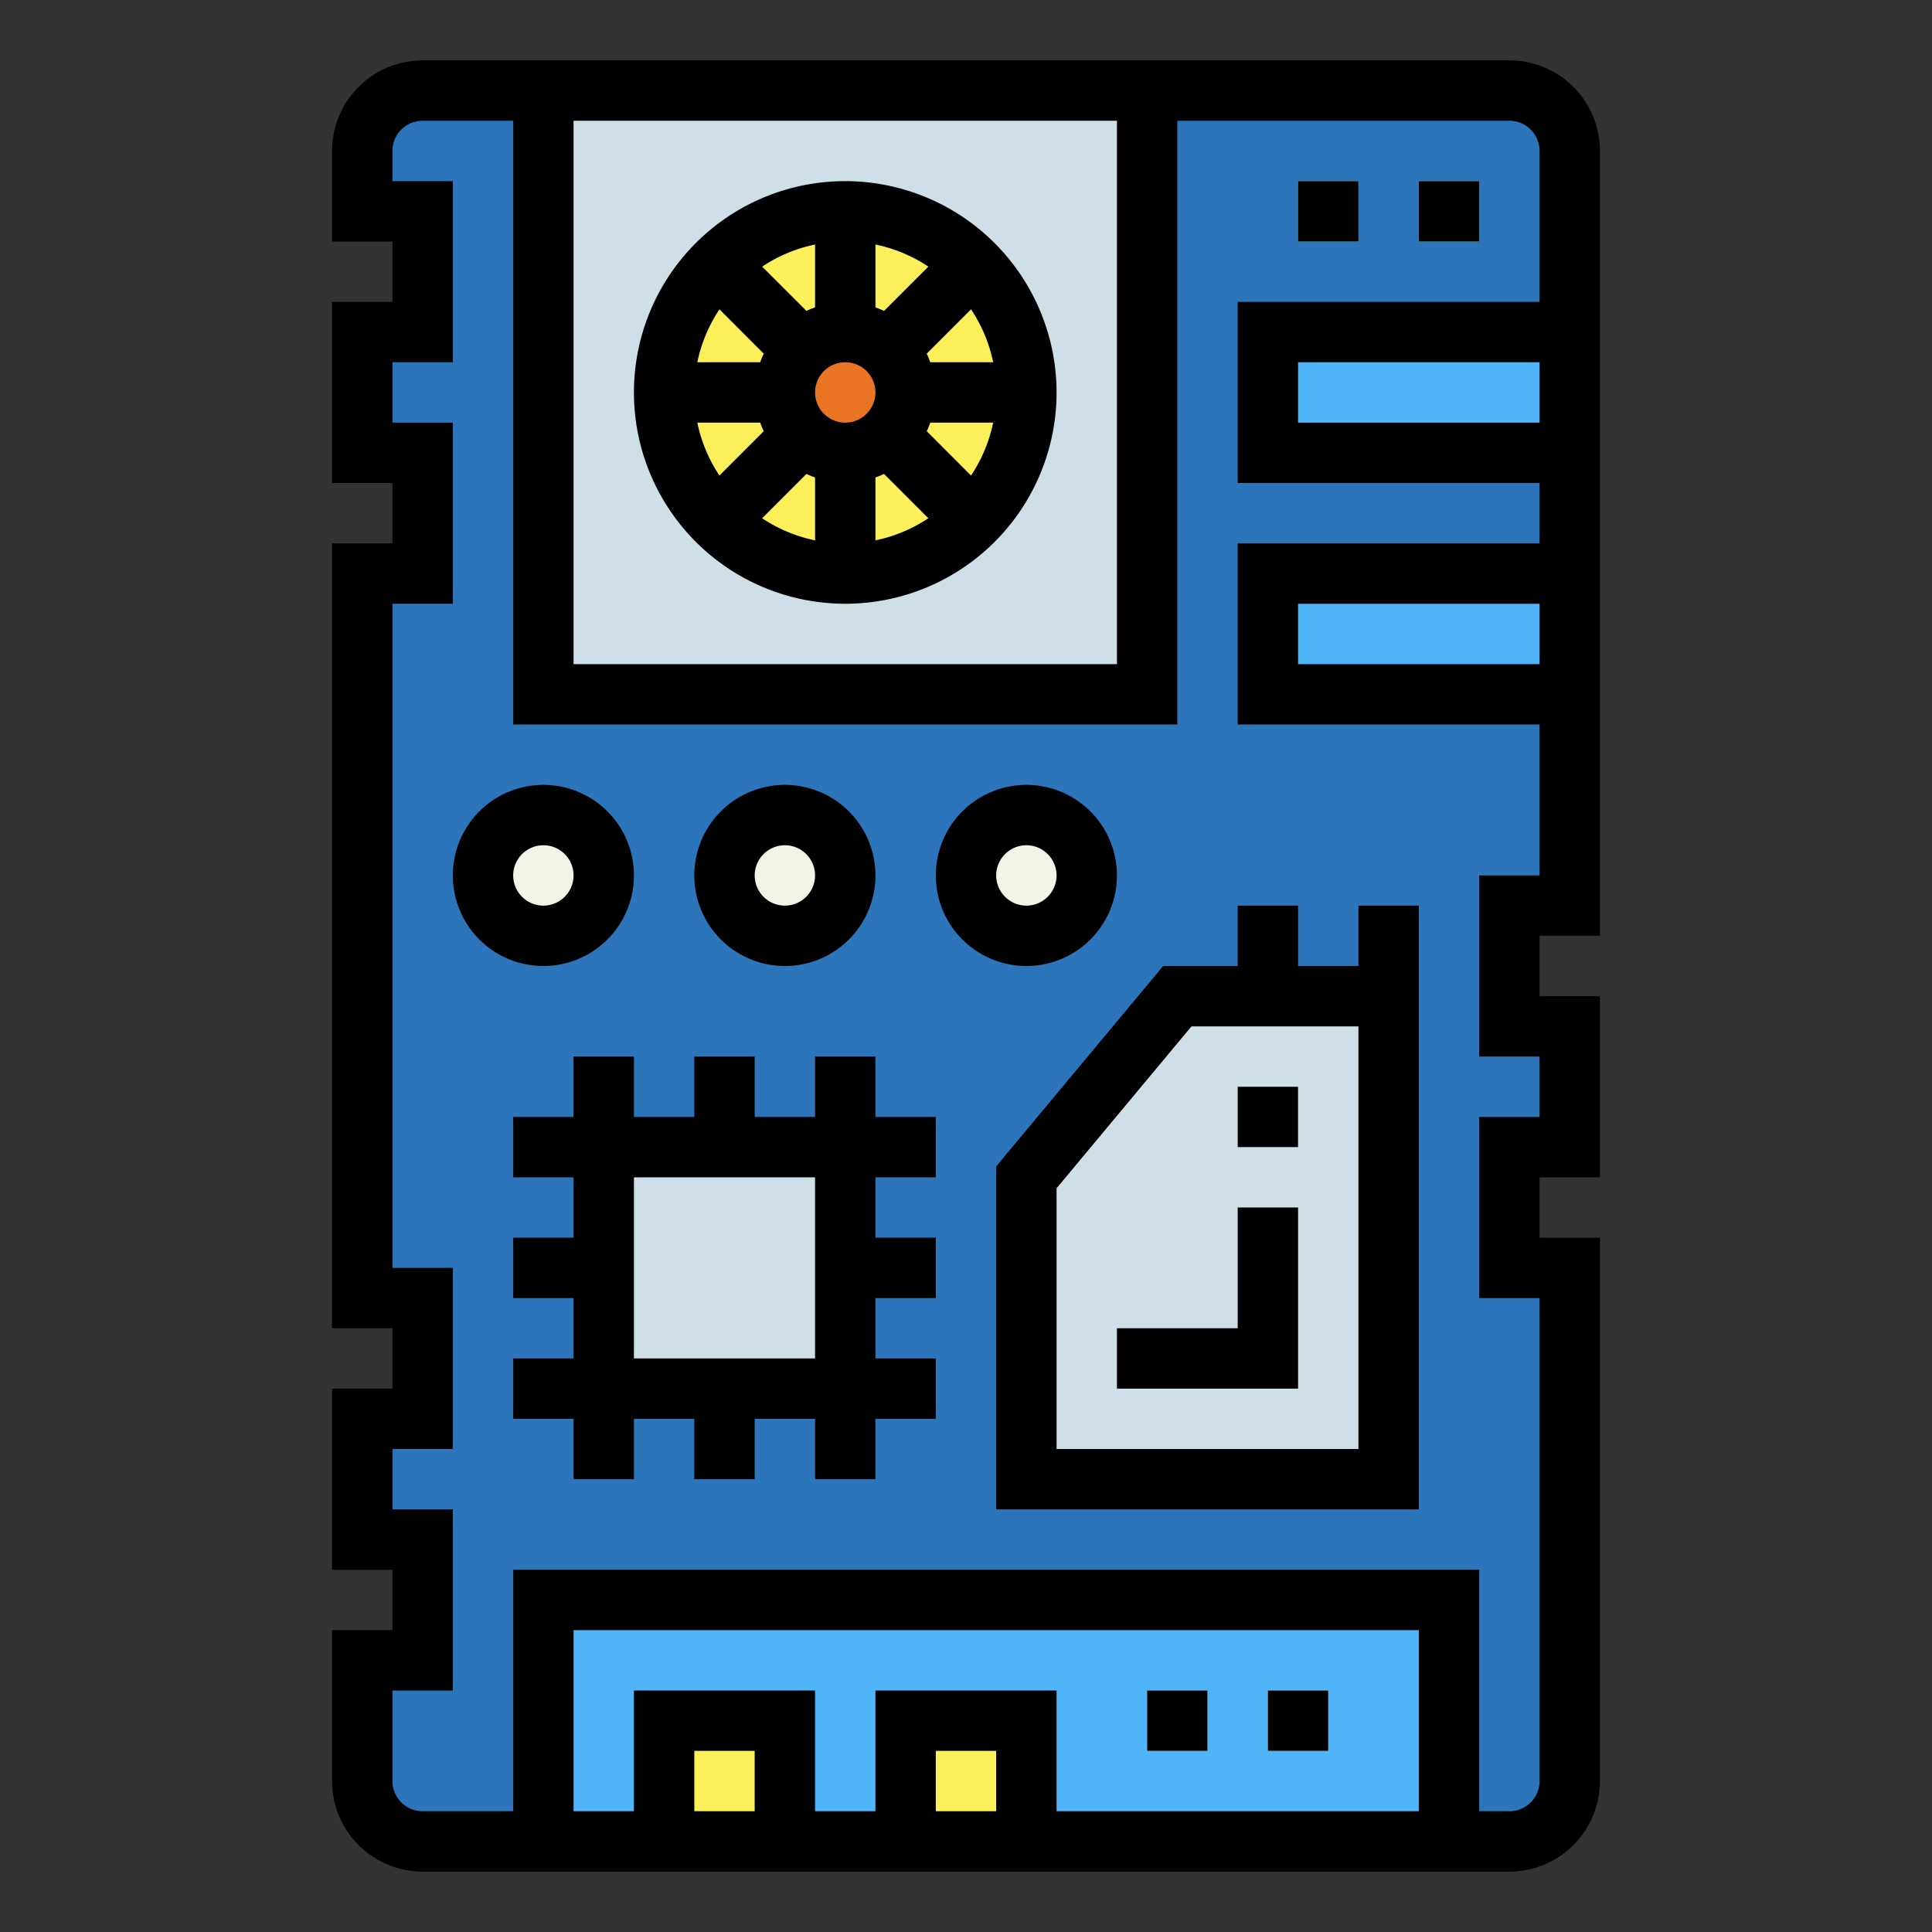 <svg xmlns="http://www.w3.org/2000/svg" version="1.1" xmlns:xlink="http://www.w3.org/1999/xlink" xmlns:svgjs="http://svgjs.com/svgjs" width="512" height="512" x="0" y="0" viewBox="0 0 64 64" style="enable-background:new 0 0 512 512" xml:space="preserve"><rect x="0" y="0" width="64" height="64" fill="#333333" stroke="none"/><g><g xmlns="http://www.w3.org/2000/svg" id="Filled_outline" data-name="Filled outline"><path d="m12 7h2v4h-2v4h2v4h-2v24h2v4h-2v4h2v4h-2v4a2 2 0 0 0 2 2h36a2 2 0 0 0 2-2v-17h-2v-4h2v-4h-2v-4h2v-25a2 2 0 0 0 -2-2h-36a2 2 0 0 0 -2 2z" fill="#2D75BB" data-original="#2d75bb"></path><path d="m29 42h8v30h-8z" fill="#50B4F8" transform="matrix(0 -1 1 0 -24 90)" data-original="#50b4f8"></path><path d="m22 57h4v4h-4z" fill="#FCF05A" transform="matrix(0 -1 1 0 -35 83)" data-original="#fcf05a"></path><path d="m30 57h4v4h-4z" fill="#FCF05A" transform="matrix(0 -1 1 0 -27 91)" data-original="#fcf05a"></path><path d="m38 56h2v2h-2z" fill="#F4F4E6" data-original="#f4f4e6"></path><path d="m42 56h2v2h-2z" fill="#F4F4E6" data-original="#f4f4e6"></path><path d="m18 3h20v20h-20z" fill="#CFDFE8" data-original="#cfdfe8"></path><path d="m46 49h-12v-10l5-6h7z" fill="#CFDFE8" data-original="#cfdfe8"></path><path d="m41 36h2v2h-2z" fill="#F4F4E6" data-original="#f4f4e6"></path><path d="m42 11h10v4h-10z" fill="#50B4F8" data-original="#50b4f8"></path><path d="m42 19h10v4h-10z" fill="#50B4F8" data-original="#50b4f8"></path><g fill="#FCF05A"><path d="m47 6h2v2h-2z" fill="#FCF05A" data-original="#fcf05a"></path><path d="m43 6h2v2h-2z" fill="#FCF05A" data-original="#fcf05a"></path><circle cx="28" cy="13" r="6" fill="#FCF05A" data-original="#fcf05a"></circle></g><circle cx="18" cy="29" fill="#F4F4E6" r="2" data-original="#f4f4e6"></circle><circle cx="26" cy="29" fill="#F4F4E6" r="2" data-original="#f4f4e6"></circle><circle cx="34" cy="29" fill="#F4F4E6" r="2" data-original="#f4f4e6"></circle><circle cx="28" cy="13" fill="#E97424" r="2" data-original="#e97424"></circle><path d="m20 38h8v8h-8z" fill="#CFDFE8" data-original="#cfdfe8"></path><path d="m11 54v5a3 3 0 0 0 3 3h36a3 3 0 0 0 3-3v-18h-2v-2h2v-6h-2v-2h2v-26a3 3 0 0 0 -3-3h-36a3 3 0 0 0 -3 3v3h2v2h-2v6h2v2h-2v26h2v2h-2v6h2v2zm14 6h-2v-2h2zm8 0h-2v-2h2zm14 0h-12v-4h-6v4h-2v-4h-6v4h-2v-6h28zm4-38h-8v-2h8zm0-8h-8v-2h8zm-32-10h18v18h-18zm-6 46v-2h2v-6h-2v-22h2v-6h-2v-2h2v-6h-2v-1a1 1 0 0 1 1-1h3v20h22v-20h11a1 1 0 0 1 1 1v5h-10v6h10v2h-10v6h10v5h-2v6h2v2h-2v6h2v16a1 1 0 0 1 -1 1h-1v-8h-32v8h-3a1 1 0 0 1 -1-1v-3h2v-6z" fill="#000000" data-original="#000000"></path><path d="m38 56h2v2h-2z" fill="#000000" data-original="#000000"></path><path d="m42 56h2v2h-2z" fill="#000000" data-original="#000000"></path><path d="m21 35h-2v2h-2v2h2v2h-2v2h2v2h-2v2h2v2h2v-2h2v2h2v-2h2v2h2v-2h2v-2h-2v-2h2v-2h-2v-2h2v-2h-2v-2h-2v2h-2v-2h-2v2h-2zm6 4v6h-6v-6z" fill="#000000" data-original="#000000"></path><path d="m33 50h14v-20h-2v2h-2v-2h-2v2h-2.469l-5.531 6.638zm2-10.638 4.469-5.362h5.531v14h-10z" fill="#000000" data-original="#000000"></path><path d="m41 44h-4v2h6v-6h-2z" fill="#000000" data-original="#000000"></path><path d="m41 36h2v2h-2z" fill="#000000" data-original="#000000"></path><path d="m47 6h2v2h-2z" fill="#000000" data-original="#000000"></path><path d="m43 6h2v2h-2z" fill="#000000" data-original="#000000"></path><path d="m28 6a7 7 0 1 0 7 7 7.008 7.008 0 0 0 -7-7zm1 2.1a4.961 4.961 0 0 1 1.753.732l-1.468 1.468a2.746 2.746 0 0 0 -.285-.116zm-2 0v2.083a2.746 2.746 0 0 0 -.285.117l-1.468-1.467a4.961 4.961 0 0 1 1.753-.733zm-3.167 2.146 1.467 1.469a2.746 2.746 0 0 0 -.117.285h-2.083a4.961 4.961 0 0 1 .733-1.753zm-.733 3.754h2.083a2.746 2.746 0 0 0 .117.285l-1.468 1.468a4.961 4.961 0 0 1 -.732-1.753zm3.9 3.9a4.961 4.961 0 0 1 -1.753-.732l1.468-1.468a2.746 2.746 0 0 0 .285.117zm1-3.9a1 1 0 1 1 1-1 1 1 0 0 1 -1 1zm1 3.9v-2.084a2.746 2.746 0 0 0 .285-.117l1.468 1.468a4.961 4.961 0 0 1 -1.753.733zm3.167-2.146-1.467-1.469a2.746 2.746 0 0 0 .116-.285h2.084a4.961 4.961 0 0 1 -.733 1.753zm-1.351-3.754a2.746 2.746 0 0 0 -.117-.285l1.468-1.468a4.961 4.961 0 0 1 .733 1.753z" fill="#000000" data-original="#000000"></path><path d="m18 32a3 3 0 1 0 -3-3 3 3 0 0 0 3 3zm0-4a1 1 0 1 1 -1 1 1 1 0 0 1 1-1z" fill="#000000" data-original="#000000"></path><path d="m26 32a3 3 0 1 0 -3-3 3 3 0 0 0 3 3zm0-4a1 1 0 1 1 -1 1 1 1 0 0 1 1-1z" fill="#000000" data-original="#000000"></path><path d="m34 32a3 3 0 1 0 -3-3 3 3 0 0 0 3 3zm0-4a1 1 0 1 1 -1 1 1 1 0 0 1 1-1z" fill="#000000" data-original="#000000"></path></g></g></svg>